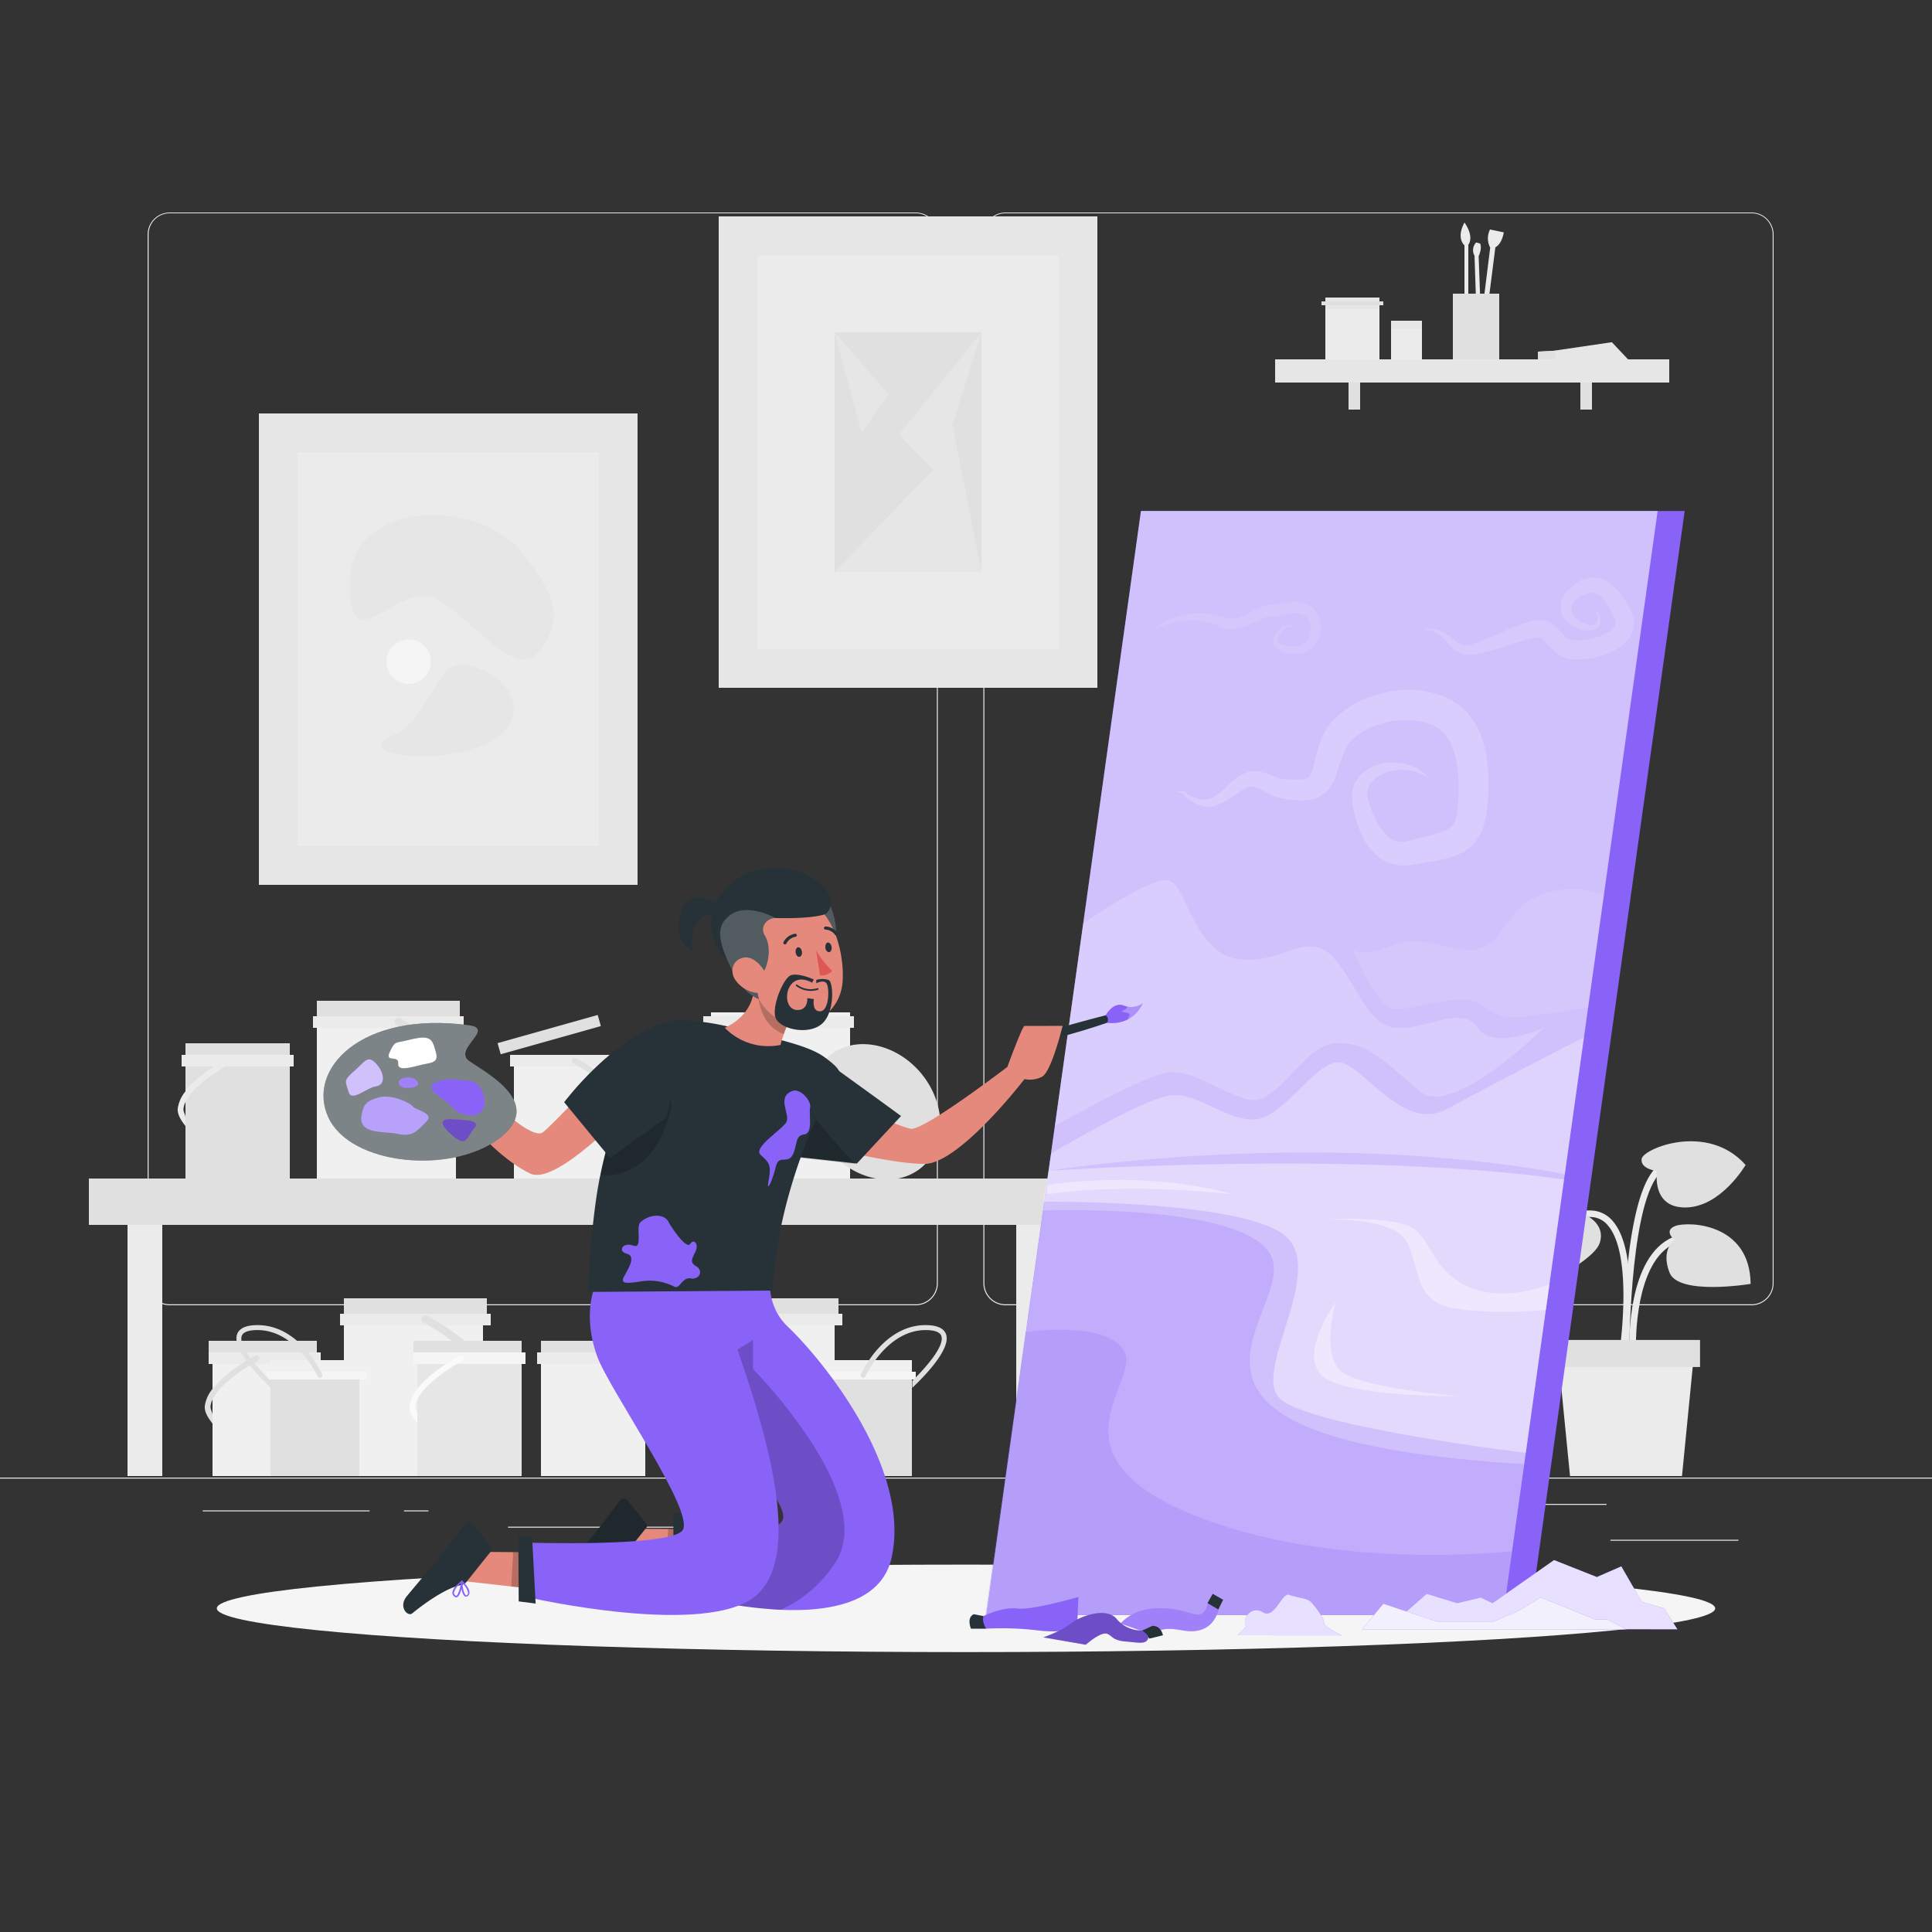 <svg xmlns="http://www.w3.org/2000/svg" viewBox="0 0 500 500"><rect x="0" y="0" width="500" height="500" fill="#333333" stroke="none"/><g id="freepik--background-complete--inject-10"><rect y="382.4" width="500" height="0.25" style="fill:#ebebeb"></rect><rect x="416.78" y="398.49" width="33.12" height="0.25" style="fill:#ebebeb"></rect><rect x="322.53" y="401.21" width="8.69" height="0.25" style="fill:#ebebeb"></rect><rect x="396.59" y="389.21" width="19.19" height="0.25" style="fill:#ebebeb"></rect><rect x="52.46" y="390.89" width="43.19" height="0.25" style="fill:#ebebeb"></rect><rect x="104.56" y="390.89" width="6.33" height="0.25" style="fill:#ebebeb"></rect><rect x="131.47" y="395.11" width="93.68" height="0.25" style="fill:#ebebeb"></rect><path d="M237,337.8H43.91a5.71,5.71,0,0,1-5.7-5.71V60.66A5.71,5.71,0,0,1,43.91,55H237a5.71,5.71,0,0,1,5.71,5.71V332.09A5.71,5.71,0,0,1,237,337.8ZM43.91,55.2a5.46,5.46,0,0,0-5.45,5.46V332.09a5.46,5.46,0,0,0,5.45,5.46H237a5.47,5.47,0,0,0,5.46-5.46V60.66A5.47,5.47,0,0,0,237,55.2Z" style="fill:#ebebeb"></path><path d="M453.31,337.8H260.21a5.72,5.72,0,0,1-5.71-5.71V60.66A5.72,5.72,0,0,1,260.21,55h193.1A5.71,5.71,0,0,1,459,60.66V332.09A5.71,5.71,0,0,1,453.31,337.8ZM260.21,55.2a5.47,5.47,0,0,0-5.46,5.46V332.09a5.47,5.47,0,0,0,5.46,5.46h193.1a5.47,5.47,0,0,0,5.46-5.46V60.66a5.47,5.47,0,0,0-5.46-5.46Z" style="fill:#ebebeb"></path><path d="M420.85,349.65c.15-1,3.65-25.18-3.36-33.51a7.61,7.61,0,0,0-5.83-2.87c-14.15-.33-16.08,11-16.1,11.15l1.67.26c.06-.41,1.74-10,14.39-9.72a5.86,5.86,0,0,1,4.57,2.26c6.53,7.76,3,31.93,3,32.18Z" style="fill:#ebebeb"></path><path d="M421.7,348.54l1.69-.05c0-.22-.56-22.25,10.29-26.8,10.64-4.46,15.42,4.71,15.62,5.1l1.51-.76c-.05-.11-5.67-11-17.78-5.9C421.11,325.13,421.67,347.59,421.7,348.54Z" style="fill:#ebebeb"></path><path d="M421.65,350.28c0-.36.1-35.2,6.9-45.38,6.52-9.79,17-5.18,17.48-5l.7-1.54c-.12-.05-12.26-5.41-19.59,5.58-7.07,10.61-7.18,44.86-7.18,46.31Z" style="fill:#ebebeb"></path><path d="M409.64,314.11s6.18,2.27,4.34,7.65S392.6,336,392.6,336s-8.18-7.5-.66-19.7S409.47,310.26,409.64,314.11Z" style="fill:#e0e0e0"></path><path d="M428.85,303.06s-4.38-.47-4-3.14,17.05-9.55,26.91,1.57c0,0-6.31,10.84-15.43,11S428.85,303.06,428.85,303.06Z" style="fill:#e0e0e0"></path><path d="M433.36,320.91s-3-2.44.24-3.64,19.3-.85,19.46,15c0,0-18.67,3.11-21-2.94S433.36,320.91,433.36,320.91Z" style="fill:#e0e0e0"></path><polygon points="406.32 382 435.3 382 438.42 350.27 403.19 350.27 406.32 382" style="fill:#ebebeb"></polygon><rect x="401.65" y="346.77" width="38.32" height="7" transform="translate(841.62 700.55) rotate(180)" style="fill:#e0e0e0"></rect><rect x="186" y="56" width="98" height="122" style="fill:#e6e6e6"></rect><rect x="196" y="66" width="78" height="102" style="fill:#ebebeb"></rect><rect x="216" y="86" width="38" height="62" style="fill:#e0e0e0"></rect><polygon points="254 86 232.66 112.5 241.57 121.5 216 148 254 148 246.5 110 254 86" style="fill:#e6e6e6"></polygon><polygon points="216 86 229.94 102 222.97 112 216 86" style="fill:#e6e6e6"></polygon><rect x="82" y="260" width="36" height="45" style="fill:#f0f0f0"></rect><rect x="82" y="259" width="37" height="6" style="fill:#e0e0e0"></rect><rect x="81" y="263" width="39" height="3" style="fill:#ebebeb"></rect><path d="M118,274.73v3.61c-2.74-5.37-11.58-11-15.3-13a1,1,0,1,1,.93-1.76C104.14,263.89,113.25,268.76,118,274.73Z" style="fill:#f0f0f0"></path><path d="M118,287v-3a4.6,4.6,0,0,0,.82-2.95,6.74,6.74,0,0,0-.82-2.72c-2.74-5.37-11.58-11-15.3-13a1,1,0,1,1,.93-1.76c.51.27,9.62,5.14,14.37,11.11a11.5,11.5,0,0,1,2.82,6.21A7.21,7.21,0,0,1,118,287Z" style="fill:#e0e0e0"></path><rect x="133" y="273" width="27" height="32" style="fill:#f0f0f0"></rect><rect x="128" y="268" width="27" height="3" transform="matrix(0.96, -0.27, 0.27, 0.96, -66.47, 47.24)" style="fill:#e0e0e0"></rect><rect x="132" y="273" width="29" height="3" style="fill:#ebebeb"></rect><path d="M160,282.2v2.72c-2-4-8.79-8.27-11.59-9.76a.75.75,0,0,1-.35-1,.81.81,0,0,1,1.07-.31C149.51,274,156,277.71,160,282.2Z" style="fill:#f0f0f0"></path><path d="M160,291.42v-2.23c0-.69.6-1.43.55-2.22a5.25,5.25,0,0,0-.65-2.05c-2.06-4-8.74-8.27-11.54-9.76a.74.74,0,1,1,.69-1.32c.38.2,7.24,3.87,10.82,8.36a8.88,8.88,0,0,1,2.19,4.68C162.16,288.58,161,290.11,160,291.42Z" style="fill:#e0e0e0"></path><rect x="48" y="271" width="27" height="34" style="fill:#e0e0e0"></rect><rect x="48" y="270" width="27" height="5" style="fill:#e0e0e0"></rect><rect x="47" y="273" width="29" height="3" style="fill:#ebebeb"></rect><path d="M48,282.2v2.72c2-4,8.82-8.27,11.62-9.76a.77.77,0,0,0,.37-1,.83.83,0,0,0-1.09-.31C58.51,274,52,277.71,48,282.2Z" style="fill:#f0f0f0"></path><path d="M48,291.42v-2.23c0-.69-.57-1.43-.52-2.22a5.3,5.3,0,0,1,.67-2.05c2.06-4,8.75-8.27,11.55-9.76a.75.75,0,0,0,.33-1,.74.74,0,0,0-1-.31c-.39.2-7.25,3.87-10.82,8.36A8.88,8.88,0,0,0,46,286.88C45.87,288.58,47,290.11,48,291.42Z" style="fill:#ebebeb"></path><rect x="184" y="262" width="36" height="43" style="fill:#f0f0f0"></rect><rect x="182" y="263" width="39" height="3" style="fill:#ebebeb"></rect><path d="M184,274.73v3.61c3-5.37,11.5-11,15.22-13a1,1,0,0,0,.38-1.35.93.93,0,0,0-1.29-.41C197.8,263.89,189,268.76,184,274.73Z" style="fill:#f0f0f0"></path><path d="M184,287v-3a3.18,3.18,0,0,1-.9-2.95,6.65,6.65,0,0,1,.78-2.72c2.74-5.37,11.55-11,15.27-13a1,1,0,1,0-.94-1.76c-.51.27-9.62,5.14-14.37,11.11a11.35,11.35,0,0,0-2.74,6.21A7.32,7.32,0,0,0,184,287Z" style="fill:#e0e0e0"></path><path d="M238.57,278c6.5,8.06,6.36,19-.3,24.33s-17.34,3.19-23.84-4.87-6.36-19,.3-24.33S232.07,270,238.57,278Z" style="fill:#e0e0e0"></path><rect x="89" y="337" width="36" height="45" style="fill:#f0f0f0"></rect><rect x="89" y="336" width="37" height="6" style="fill:#e0e0e0"></rect><rect x="88" y="340" width="39" height="3" style="fill:#ebebeb"></rect><path d="M125,351.73v3.61c-2.74-5.37-11.58-11-15.3-13a1,1,0,1,1,.93-1.76C111.14,340.89,120.25,345.76,125,351.73Z" style="fill:#f0f0f0"></path><path d="M125,364v-3a4.6,4.6,0,0,0,.82-2.95,6.74,6.74,0,0,0-.82-2.72c-2.74-5.37-11.58-11-15.3-13a1,1,0,1,1,.93-1.76c.51.27,9.62,5.14,14.37,11.11a11.5,11.5,0,0,1,2.82,6.21A7.21,7.21,0,0,1,125,364Z" style="fill:#e0e0e0"></path><rect x="140" y="348" width="27" height="34" style="fill:#f0f0f0"></rect><rect x="140" y="347" width="28" height="5" style="fill:#e0e0e0"></rect><rect x="139" y="350" width="29" height="3" style="fill:#ebebeb"></rect><path d="M167,359.2v2.72c-2-4-8.79-8.27-11.59-9.76a.75.75,0,0,1-.35-1,.81.81,0,0,1,1.07-.31C156.51,351,163,354.71,167,359.2Z" style="fill:#f0f0f0"></path><path d="M167,368.42v-2.23c0-.69.6-1.43.55-2.22a5.25,5.25,0,0,0-.65-2.05c-2.06-4-8.74-8.27-11.54-9.76a.74.74,0,1,1,.69-1.32c.38.2,7.24,3.87,10.82,8.36a8.88,8.88,0,0,1,2.19,4.68C169.16,365.58,168,367.11,167,368.42Z" style="fill:#e0e0e0"></path><rect x="55" y="348" width="27" height="34" style="fill:#f0f0f0"></rect><rect x="54" y="347" width="28" height="5" style="fill:#e0e0e0"></rect><rect x="54" y="350" width="29" height="3" style="fill:#ebebeb"></rect><path d="M55,359.2v2.72c2-4,8.82-8.27,11.62-9.76a.77.77,0,0,0,.37-1,.83.83,0,0,0-1.09-.31C65.51,351,59,354.71,55,359.2Z" style="fill:#f0f0f0"></path><path d="M55,368.42v-2.23c0-.69-.57-1.43-.52-2.22a5.3,5.3,0,0,1,.67-2.05c2.06-4,8.75-8.27,11.55-9.76a.75.75,0,0,0,.33-1,.74.74,0,0,0-1-.31c-.39.2-7.25,3.87-10.82,8.36A8.88,8.88,0,0,0,53,363.88C52.87,365.58,54,367.11,55,368.42Z" style="fill:#e0e0e0"></path><rect x="180" y="337" width="36" height="45" style="fill:#f0f0f0"></rect><rect x="180" y="336" width="37" height="6" style="fill:#e0e0e0"></rect><rect x="179" y="340" width="39" height="3" style="fill:#ebebeb"></rect><path d="M200.66,341.09c-.39-.86-9.74-21.09-27.74-19.7-3.59.28-5.77,1.52-6.5,3.69-2,5.88,8.58,16.73,13.58,21.45v-2.79c-5.54-5.45-13-14-11.68-18,.45-1.33,2.05-2.11,4.76-2.32,16.61-1.28,25.67,18.32,25.76,18.52a1,1,0,1,0,1.82-.82Z" style="fill:#e0e0e0"></path><rect x="70" y="353" width="23" height="29" style="fill:#e0e0e0"></rect><rect x="70" y="352" width="24" height="4" style="fill:#f0f0f0"></rect><rect x="69" y="355" width="26" height="2" style="fill:#f5f5f5"></rect><path d="M83.38,355.66c-.25-.56-6.27-13.58-17.86-12.68-2.31.18-3.72,1-4.18,2.37-1.26,3.79,5.52,10.77,8.74,13.81v-1.79c-3.57-3.51-8.39-9-7.52-11.61.29-.86,1.32-1.36,3.06-1.5,10.7-.82,16.53,11.8,16.59,11.93a.64.64,0,0,0,.85.32A.64.64,0,0,0,83.38,355.66Z" style="fill:#e0e0e0"></path><rect x="108" y="348" width="27" height="34" style="fill:#e6e6e6"></rect><rect x="107" y="347" width="28" height="5" style="fill:#e0e0e0"></rect><rect x="107" y="350" width="29" height="3" style="fill:#f5f5f5"></rect><path d="M108,359.2v2.72c2-4,8.82-8.27,11.62-9.76a.77.77,0,0,0,.37-1,.83.83,0,0,0-1.09-.31C118.51,351,112,354.71,108,359.2Z" style="fill:#f0f0f0"></path><path d="M108,368.42v-2.23c0-.69-.57-1.43-.52-2.22a5.3,5.3,0,0,1,.67-2.05c2.06-4,8.75-8.27,11.55-9.76a.75.75,0,0,0,.33-1,.74.74,0,0,0-1-.31c-.39.2-7.25,3.87-10.82,8.36a8.88,8.88,0,0,0-2.23,4.68C105.87,365.58,107,367.11,108,368.42Z" style="fill:#fafafa"></path><rect x="213" y="353" width="23" height="29" style="fill:#e0e0e0"></rect><rect x="212" y="352" width="24" height="4" style="fill:#f0f0f0"></rect><rect x="211" y="355" width="26" height="2" style="fill:#f5f5f5"></rect><path d="M222.8,355.66c.25-.56,6.27-13.58,17.86-12.68,2.31.18,3.72,1,4.19,2.37,1.26,3.79-5.53,10.77-8.75,13.81v-1.79c3.57-3.51,8.39-9,7.52-11.61-.28-.86-1.31-1.36-3.06-1.5-10.69-.82-16.53,11.8-16.59,11.93a.64.64,0,1,1-1.17-.53Z" style="fill:#e0e0e0"></path><rect x="33" y="312" width="9" height="70" style="fill:#ebebeb"></rect><rect x="263" y="312" width="9" height="70" style="fill:#ebebeb"></rect><rect x="23" y="305" width="259" height="12" style="fill:#e0e0e0"></rect><rect x="67" y="107" width="98" height="122" style="fill:#e6e6e6"></rect><rect x="77" y="117" width="78" height="102" style="fill:#ebebeb"></rect><path d="M135,142.91c-10.35-13.47-43.94-14.41-44.47,7.59s12.5-.5,22.24,4.5S133.5,177,140,168,143,153.31,135,142.91Z" style="fill:#e6e6e6"></path><path d="M120.5,172c12.92,2.47,18.14,15.5,4.07,21s-33.07,1.75-23.07-2.62S112.65,170.5,120.5,172Z" style="fill:#e6e6e6"></path><path d="M111.5,171.23a5.75,5.75,0,1,1-5.75-5.75A5.75,5.75,0,0,1,111.5,171.23Z" style="fill:#f5f5f5"></path><rect x="349" y="96" width="3" height="10" style="fill:#e0e0e0"></rect><rect x="409" y="96" width="3" height="10" style="fill:#e0e0e0"></rect><rect x="330" y="93" width="102" height="6" style="fill:#e6e6e6"></rect><rect x="343" y="78" width="14" height="15" style="fill:#ebebeb"></rect><rect x="343" y="77" width="14" height="3" style="fill:#e6e6e6"></rect><rect x="342" y="78" width="16" height="1" style="fill:#e0e0e0"></rect><rect x="360" y="84" width="8" height="9" style="fill:#ebebeb"></rect><rect x="360" y="83" width="8" height="2" style="fill:#e6e6e6"></rect><rect x="379" y="63" width="1" height="25" style="fill:#ebebeb"></rect><path d="M379,57.58s3.08,4.09.5,6.34C379.5,63.92,376.5,62.25,379,57.58Z" style="fill:#ebebeb"></path><polygon points="383.38 82.42 385.67 64 387 64 384.58 83 383.38 82.42" style="fill:#ebebeb"></polygon><path d="M385.62,64a5.1,5.1,0,0,1,0-4.61l3.55.74S388.82,63,387,64Z" style="fill:#ebebeb"></path><path d="M383.38,85.5l-.71-19.17s1-2.16.35-3.33l-1-.25a2.9,2.9,0,0,0-.42,3.42L382.27,86Z" style="fill:#ebebeb"></path><rect x="376" y="76" width="12" height="17" style="fill:#e0e0e0"></rect><polygon points="421.33 93 398 93 398 91 401.96 90.79 417.15 88.56 421.33 93" style="fill:#e6e6e6"></polygon><path d="M402,93h-4V91l4-.21S403.42,92.08,402,93Z" style="fill:#e0e0e0"></path></g><g id="freepik--Shadow--inject-10"><ellipse id="freepik--path--inject-10" cx="250" cy="416.24" rx="193.89" ry="11.32" style="fill:#f5f5f5"></ellipse></g><g id="freepik--Artwork--inject-10"><polygon points="436 132.24 396 417.95 255.28 417.95 295.28 132.24 436 132.24" style="fill:#8962F8"></polygon><polygon points="429 132.24 389 417.95 255.28 417.95 295.28 132.24 429 132.24" style="fill:#fff;opacity:0.6;isolation:isolate"></polygon><path d="M269.9,313.29s55.53-2.19,59.53,13-40.54,46.07,65,52.65L389,418H255Z" style="fill:#8962F8;opacity:0.2;isolation:isolate"></path><path d="M271.37,303s69.06-11.21,133.6.87l4.95-35.42S385.5,280.94,374.5,287s-21.1-10.47-27.3-12-14.77,14.39-22.49,14.7-14.88-7.2-22-6.2-30.67,15-30.67,15Z" style="fill:#fff;opacity:0.3;isolation:isolate"></path><path d="M280.33,239s18-12.65,22.34-11.09,6.42,18.52,17.63,20.29,18.48-8.27,25.34.25S354,265.5,361.5,266s17-6,21,0,17,0,17,0-23.5,23.47-32,16.47-13.22-13-21.86-12.5-15.09,17-23.11,14.48-13.7-7.39-19.86-6.94S273,291.42,273,291.42Z" style="fill:#fff;opacity:0.2;isolation:isolate"></path><path d="M370,201.5l-.44-.27a10.8,10.8,0,0,0-1.3-.72,12.82,12.82,0,0,0-5.27-1.27,12.45,12.45,0,0,0-3.71.51,9.85,9.85,0,0,0-3.65,2,5,5,0,0,0-1.8,3.49,4.82,4.82,0,0,0,.1,1c0,.16.06.33.12.5l.2.72c.28,1,.56,1.78.92,2.72a19,19,0,0,0,2.8,5,10.51,10.51,0,0,0,1.9,1.83,5.69,5.69,0,0,0,2.09.83,4.91,4.91,0,0,0,.55,0,1.76,1.76,0,0,0,.56,0,5.87,5.87,0,0,1,.59-.05l.62-.16.31-.07.08,0,.15,0,.22-.07.9-.26c.6-.17,1.3-.34,1.93-.5a34.4,34.4,0,0,0,6.59-2,4.14,4.14,0,0,0,1.65-1.43A6.21,6.21,0,0,0,377,211a14.29,14.29,0,0,0,.22-1.56l.15-1.95c.06-1.24.12-2.51.11-3.79a35.33,35.33,0,0,0-.73-7.38,14.28,14.28,0,0,0-2.56-6,8.35,8.35,0,0,0-1-1.07l-.53-.48-.59-.4a7,7,0,0,0-1.26-.7l-.17-.09-.08,0,0,0,.15,0-.49-.17-1-.34a4.77,4.77,0,0,0-.79-.2l-.7-.17c-.51-.09-1.11-.16-1.66-.25l-1.72-.11-1.74,0a24.48,24.48,0,0,0-6.8,1.5,17.72,17.72,0,0,0-5.54,3.32c-.4.32-.63.7-1,1s-.51.69-.71,1.11l-.44.85-.31.7c-.21.41-.41,1-.62,1.51-.39,1.07-.73,2.22-1.15,3.48a13.8,13.8,0,0,1-2,4.2,10.78,10.78,0,0,1-1,1.06,8.15,8.15,0,0,1-1.18.87,7.67,7.67,0,0,1-1.26.61c-.41.14-.83.27-1.24.38a13,13,0,0,1-2.24.23H336l-.85-.08c-.57-.06-1.09-.09-1.69-.17l-2-.35c-.64-.16-1.27-.37-1.88-.58a17.87,17.87,0,0,1-1.69-.82l-1.28-.71c-.38-.18-.72-.34-1.1-.48l-.6-.17-.3-.08-.14-.05-.08,0,.2,0h0l-.73-.06h-.11l-.05,0h-.1s-.23,0-.38.08a2.15,2.15,0,0,0-.49.16l-.51.22-.52.3c-.7.39-1.4.89-2.1,1.37a20.26,20.26,0,0,1-4.41,2.54,6.75,6.75,0,0,1-4.61.15c-.32-.13-.63-.24-.94-.38l-.74-.41a14.1,14.1,0,0,1-1.34-.87,3.92,3.92,0,0,1-1.05-1c-.13-.2-.23-.53-.18-.47s-.22-.09-.35-.11c-1.28-.18-2-.25-2-.25l.51-.06c.34,0,.83-.11,1.51-.15a1.28,1.28,0,0,1,.66.11,1.06,1.06,0,0,1,.26.34.83.83,0,0,0,.13.18,3.66,3.66,0,0,0,1,.61c.41.19.86.34,1.36.52l.8.27.76.15a4.76,4.76,0,0,0,3.25-.72,21.51,21.51,0,0,0,3.44-2.81c.63-.59,1.28-1.21,2.07-1.84l.61-.47.7-.45a5.82,5.82,0,0,1,.79-.41,4,4,0,0,1,1-.36,7.18,7.18,0,0,1,1.15-.22l.73,0h.05l.29,0,.11,0,.21,0,.43.07.87.14a16.73,16.73,0,0,1,1.76.52l1.52.63c.47.22.82.28,1.22.43s.83.16,1.25.21l1.32.09,1.65,0,.85,0h.11s-.18,0-.07,0h.05l.16,0,.33,0a6.44,6.44,0,0,0,1.19-.23,1.93,1.93,0,0,0,1.15-.91,10.37,10.37,0,0,0,.84-2.47c.27-1.1.55-2.36.92-3.69.21-.68.37-1.31.66-2.06l.41-1.08.39-.88a14.21,14.21,0,0,1,2.83-4.15A23.36,23.36,0,0,1,353,181a29.45,29.45,0,0,1,9-2.31,24.9,24.9,0,0,1,9.8.91l1,.33.5.17.27.1.07,0,.16.08.31.14a14.61,14.61,0,0,1,2.39,1.3l1.14.77,1,.92a14.65,14.65,0,0,1,1.86,2,22.11,22.11,0,0,1,4,9.24,40.83,40.83,0,0,1,.72,9.11c0,1.47-.12,2.93-.26,4.4l-.24,2.11-.2,1.21a8.42,8.42,0,0,1-.27,1.22,13.15,13.15,0,0,1-2.31,5,11.14,11.14,0,0,1-4.46,3.45,22.09,22.09,0,0,1-4.42,1.34c-1.37.28-2.63.48-3.84.68-.6.11-1.13.19-1.74.32l-.91.19-.23,0-.22,0-.6.1a11.29,11.29,0,0,1-4.9-.14,11.47,11.47,0,0,1-4.26-2.22,14.29,14.29,0,0,1-2.75-3.21,23.89,23.89,0,0,1-2.8-6.71c-.28-1.06-.53-2.23-.69-3.21l-.12-.74c-.05-.31-.07-.64-.11-1a8.59,8.59,0,0,1,.11-1.9,8.09,8.09,0,0,1,1.46-3.29,9.42,9.42,0,0,1,2.33-2.16,11.84,11.84,0,0,1,5-1.79,14.28,14.28,0,0,1,4.35.18,12.67,12.67,0,0,1,5.34,2.45,11.33,11.33,0,0,1,1.13,1Z" style="fill:#fff;opacity:0.2;isolation:isolate"></path><path d="M368.5,163l.28-.07a6.22,6.22,0,0,1,.82-.16,5.9,5.9,0,0,1,3.24.48,25.51,25.51,0,0,1,4.07,2.81,4.41,4.41,0,0,0,2.24.87,4.08,4.08,0,0,0,1.24-.1,4.77,4.77,0,0,0,.63-.17l.81-.27c1.12-.37,2.19-.79,3.28-1.24s2.29-1,3.49-1.48a52,52,0,0,1,8.1-3.06,7.45,7.45,0,0,1,1.55-.18,6,6,0,0,1,1.66.19,6.65,6.65,0,0,1,2.89,1.61,36.51,36.51,0,0,0,2.93,3,2.57,2.57,0,0,0,1.15.45,3.28,3.28,0,0,0,.38.05l.41,0c.3,0,.61,0,.94,0a18.36,18.36,0,0,0,4-.65,13.7,13.7,0,0,0,3.6-1.45,4,4,0,0,0,1.87-1.92,1.84,1.84,0,0,0,0-1,3.75,3.75,0,0,0-.22-.64l-.45-.95a23.62,23.62,0,0,0-2-3.4,6.78,6.78,0,0,0-2.27-2.12,2.54,2.54,0,0,0-1.13-.27,4,4,0,0,0-1.3.27c-2.13.84-3.89,2.31-4,3.72a3.18,3.18,0,0,0,.74,2.17,6.19,6.19,0,0,0,2,1.55c1.46.74,3.18,1,3.73.21a2.13,2.13,0,0,0,.26-1.45,6,6,0,0,0-.29-1.26c-.11-.34-.21-.6-.28-.77l-.1-.27.17.23a6.54,6.54,0,0,1,.46.7,6,6,0,0,1,.6,1.24,2.7,2.7,0,0,1,0,2.05,2.19,2.19,0,0,1-1,1,3.69,3.69,0,0,1-1.35.39,7.27,7.27,0,0,1-2.92-.34,8.2,8.2,0,0,1-3-1.67,6,6,0,0,1-1.23-1.58,5.08,5.08,0,0,1-.62-2.17,6.29,6.29,0,0,1,1.66-4.33,11.57,11.57,0,0,1,3.55-2.72,7.62,7.62,0,0,1,2.55-.8,6.42,6.42,0,0,1,2.91.32,10.07,10.07,0,0,1,4.26,3.17,24.77,24.77,0,0,1,2.7,4l.56,1a8.21,8.21,0,0,1,.57,1.46,6.54,6.54,0,0,1,.06,3.49,7.32,7.32,0,0,1-1.65,3,11,11,0,0,1-2.29,1.88,19.17,19.17,0,0,1-4.9,2.06,22.77,22.77,0,0,1-5.1.77c-.45,0-.9,0-1.36,0-.25,0-.45,0-.74-.06l-.74-.12a7.65,7.65,0,0,1-3-1.32,23.27,23.27,0,0,1-3.33-3.5,2.22,2.22,0,0,0-.88-.61,2.77,2.77,0,0,0-1.11-.08c-.11,0-.33.07-.49.09l-.44.11-1,.24c-.65.16-1.3.38-1.94.54-1.29.38-2.56.8-3.82,1.22s-2.51.83-3.75,1.17-2.49.64-3.61.84l-.84.17a10.18,10.18,0,0,1-1,.13,6.05,6.05,0,0,1-2-.15,6.78,6.78,0,0,1-3-1.76c-1.44-1.43-2.29-2.72-3.35-3.43a5.7,5.7,0,0,0-2.74-1.07c-.35,0-.63-.05-.81-.05Z" style="fill:#fff;opacity:0.15;isolation:isolate"></path><path d="M298,162.5a1.22,1.22,0,0,0,.73.13,9.71,9.71,0,0,0,1.83-1.15,18.87,18.87,0,0,1,7.58-2.64,15.27,15.27,0,0,1,5.58.1c2,.39,3.85,1.34,5.32,1.17a4.09,4.09,0,0,0,.58-.09l.29-.07h0l0,0,.09,0,.19-.06a10.3,10.3,0,0,0,1.4-.51l.61-.27.66-.34,1.39-.74a12.51,12.51,0,0,1,3.39-1.29l.94-.14.4-.05.4,0c.26,0,.47-.07.71-.11l.77-.14a32,32,0,0,1,3.35-.5,8.75,8.75,0,0,1,3.83.43,5.68,5.68,0,0,1,1.79,1.12,6.34,6.34,0,0,1,1.22,1.61l.12.22,0,0v0l.05.1,0,.09.15.37.14.36.14.49a5.34,5.34,0,0,1,.19,1,5,5,0,0,1,.06.94,6.93,6.93,0,0,1-1,3.48,7.53,7.53,0,0,1-2.33,2.46,5.4,5.4,0,0,1-1.6.7,4.15,4.15,0,0,1-.93.11l-.69,0a15.14,15.14,0,0,1-2.68-.45,5.74,5.74,0,0,1-2.41-1.19,2.35,2.35,0,0,1-.74-1.28,1.72,1.72,0,0,1,0-.71,2.25,2.25,0,0,1,.16-.62,4.69,4.69,0,0,1,.53-1c.21-.27.37-.48.58-.71a6.45,6.45,0,0,1,1.24-1.13,1.89,1.89,0,0,1,1.34-.39,2,2,0,0,1,.91.42l.61.49-.7-.35a1.77,1.77,0,0,0-.84-.2,1.63,1.63,0,0,0-1,.5,5.53,5.53,0,0,0-.89,1.16c-.14.22-.3.52-.44.76a3.67,3.67,0,0,0-.28.76,1,1,0,0,0,.44,1.16,4.78,4.78,0,0,0,1.85.62,12.85,12.85,0,0,0,2.35.12l.64,0a1.38,1.38,0,0,0,.39-.09,2.89,2.89,0,0,0,.88-.49,5,5,0,0,0,1.92-4.05,2.38,2.38,0,0,0-.07-.59,2.57,2.57,0,0,0-.13-.53l-.07-.25-.16-.36-.16-.35,0-.09s0-.1,0,.06v0l0,0-.09-.12a3,3,0,0,0-1.61-1.4c-1.4-.53-3.47-.12-5.59.31l-.83.14-.9.12-.41,0-.23,0-.17,0-.67.08a9.76,9.76,0,0,0-2.62,1,22.82,22.82,0,0,1-3.05,1.4,13.56,13.56,0,0,1-1.56.48l-.43.12-.46.08a4.92,4.92,0,0,1-.94.1,8.39,8.39,0,0,1-3.39-.67c-.95-.37-1.77-.72-2.6-1a15.3,15.3,0,0,0-4.86-.57,21.5,21.5,0,0,0-7.48,1.46,7.67,7.67,0,0,1-2.1.79A1.2,1.2,0,0,1,298,162.5Z" style="fill:#fff;opacity:0.1;isolation:isolate"></path><path d="M271.37,303s79.41-5.45,133.4,2.25L394.88,376s-56.05-6.75-63.66-14.06,13.72-34.86,0-43.14S270,311,270,311Z" style="fill:#fff;opacity:0.4;isolation:isolate"></path><path d="M415.1,231.51s-9.43-3.83-18.51,1.08S389,248.51,376,245.25s-13.48-1.06-19.24.59-6.76-.33-6.76-.33,6,15.35,11,15.67,16.6-4.45,21.55-1.57,5.89,4.39,13.17,3.39S411,260.77,411,260.77Z" style="fill:#fff;opacity:0.1;isolation:isolate"></path><path d="M401,332.38s-12.65,5.37-22.31,0-8-13.34-15.34-15.53-21.19-1.18-21.19-1.18,18.19-1,21.86,5.66,1.67,15.49,12.33,17.25,23.72.42,23.72.42Z" style="fill:#fff;opacity:0.4;isolation:isolate"></path><path d="M345.64,337s-3.91,13.67,1.56,18,30.47,6.33,30.47,6.33-29.39.34-35.53-5.33S345.64,337,345.64,337Z" style="fill:#fff;opacity:0.4;isolation:isolate"></path><path d="M271,306.67s24.86-4.15,48,2.42c0,0-26.67-3.24-48,0Z" style="fill:#fff;opacity:0.4;isolation:isolate"></path><path d="M265.43,344.73s21.1-3.1,25.5,4.92-20.26,26.22,16.4,41.79,84,10,84,10L389,418,255.28,418Z" style="fill:#8962F8;opacity:0.2;isolation:isolate"></path><path d="M254.54,418.24l-2.51-.48s-1.92.57-.75,3.75h3.94Z" style="fill:#263238"></path><path d="M254.54,418.24s4.86-2.46,8.72-1.95,15.83-3,15.83-3l-.34,8.21a29.67,29.67,0,0,1-10.37.42,78.34,78.34,0,0,0-13.16-.42S254,419.69,254.54,418.24Z" style="fill:#8962F8"></path><path d="M290,420.15,298,423a7.71,7.71,0,0,1,4.66-1.44c2.94,0,5.51,1.35,8.76,0s3.91-5,3.91-5l-2.8-1.66s-.33,3.9-3.91,2.73S295.62,414.13,290,420.15Z" style="fill:#8962F8"></path><polygon points="312.5 414.9 313.85 412.48 316.54 414.01 315.3 416.56 312.5 414.9" style="fill:#263238"></polygon><path d="M290,420.15,298,423a7.71,7.71,0,0,1,4.66-1.44c2.94,0,5.51,1.35,8.76,0s3.91-5,3.91-5l-2.8-1.66s-.33,3.9-3.91,2.73S295.62,414.13,290,420.15Z" style="fill:#fff;opacity:0.2"></path><polygon points="358.93 421.51 369.22 412.48 377.13 414.9 383.2 413.44 386.27 414.9 402.19 403.75 413.26 408.14 419.59 405.38 424.87 414.52 430.67 416.24 434.1 421.66 358.93 421.51" style="fill:#8962F8"></polygon><polygon points="358.93 421.51 369.22 412.48 377.13 414.9 383.2 413.44 386.27 414.9 402.19 403.75 413.26 408.14 419.59 405.38 424.87 414.52 430.67 416.24 434.1 421.66 358.93 421.51" style="fill:#fff;opacity:0.8"></polygon><path d="M352.53,421.66l5.48-6.61,14.24,4.73h14l6.75-2.91s5.63-3.34,5.58-3.45,8.58,3.38,8.58,3.38l5.62,2.32H416l4.94,2.54Z" style="fill:#8962F8"></path><path d="M352.53,421.66l5.48-6.61,14.24,4.73h14l6.75-2.91s5.63-3.34,5.58-3.45,8.58,3.38,8.58,3.38l5.62,2.32H416l4.94,2.54Z" style="fill:#fff;opacity:0.9;isolation:isolate"></path><path d="M347.2,423.22s-4.75-2.22-4.55-3.25-2.77-5-3.76-5.7-3.38-.81-5.25-1.55-3.75,6.42-6.77,4.52S321.2,419,322.53,421l-2.23,2.2Z" style="fill:#8962F8"></path><path d="M347.2,423.22s-4.75-2.22-4.55-3.25-2.77-5-3.76-5.7-3.38-.81-5.25-1.55-3.75,6.42-6.77,4.52S321.2,419,322.53,421l-2.23,2.2Z" style="fill:#fff;opacity:0.8"></path><path d="M295.57,422l2.64-1.22s2.11-.28,2.77,2.42l-3.5.87Z" style="fill:#263238"></path><path d="M270,423.75l11,1.91s3.79-3.41,5.53-2.84c1.22.41,1.32,1.72,4.75,2s5.24.81,5.87-.78c.35-.91-1.65-2.07-1.65-2.07A8.28,8.28,0,0,1,289,419c-2.63-3.26-9.65-.69-12,1.24S270,423.75,270,423.75Z" style="fill:#8962F8"></path><path d="M270,423.75l11,1.91s3.79-3.41,5.53-2.84c1.22.41,1.32,1.72,4.75,2s5.24.81,5.87-.78c.35-.91-1.65-2.07-1.65-2.07A8.28,8.28,0,0,1,289,419c-2.63-3.26-9.65-.69-12,1.24S270,423.75,270,423.75Z" style="opacity:0.2;isolation:isolate"></path></g><g id="freepik--Character--inject-10"><g id="freepik--group--inject-10"><path d="M268,268.4c.52-1.18,18.17-5.65,18.17-5.65s1.37.41,1.43.81-1.08,1.13-1.08,1.13S266.55,271.57,268,268.4Z" style="fill:#263238"></path><path d="M295.73,259.63a8.52,8.52,0,0,1-3.9,4.23,9.26,9.26,0,0,1-5.35.83,1.35,1.35,0,0,0-.35-1.94s2-3.63,4.75-2.5a4.49,4.49,0,0,0,.87.26A5,5,0,0,0,295.73,259.63Z" style="fill:#8962F8"></path><path d="M275,265.49s-2.89,12-5.38,13.2a6.82,6.82,0,0,1-4.49.58s-.55.72-1.51,1.9c-4.33,5.33-16.93,20-24.34,20.05-9.06,0-28.26-5-28.26-5L218.54,285s13.89,6.59,17.21,7.12,24.95-16,24.95-16,3.91-10.68,4.44-10.62c.29,0,3.22,0,5.81,0Z" style="fill:#e4897b"></path><path d="M233.19,288.82l-11.42,12.29-2.61-.29L203,299.05l6.11-9.55,6.21-13.64C224.52,282.47,233.19,288.82,233.19,288.82Z" style="fill:#263238"></path><path d="M221.54,301.24l-17.79-1.95,6.75-10.53A110.61,110.61,0,0,0,221.54,301.24Z" style="opacity:0.2;isolation:isolate"></path><polygon points="159.51 403.14 172.43 404.58 184.34 405.9 183.14 395.83 183.14 395.8 183.13 395.81 182.27 395.8 172.92 395.7 163.34 395.61 159.51 403.14" style="fill:#e4897b"></polygon><polygon points="172.43 404.58 184.34 405.9 183.14 395.83 183.13 395.81 182.27 395.8 172.92 395.69 172.92 395.7 172.43 404.58" style="opacity:0.2;isolation:isolate"></polygon><polygon points="177.82 391.92 178.72 409 174.34 408.44 174.25 391.44 177.82 391.92" style="fill:#263238"></polygon><path d="M160.8,403.42l6.49-8.09a.75.75,0,0,0,0-.94l-4.88-6.07a1.27,1.27,0,0,0-2,0c-2.06,2.66-3.42,4.69-6.06,8-1.62,2-6.73,8-9,10.77s.23,5.37,1.4,4.43c5.24-4.24,9.89-6.86,12.68-7.32A2,2,0,0,0,160.8,403.42Z" style="fill:#263238"></path><path d="M160.8,403.42l6.49-8.09a.75.75,0,0,0,0-.94l-4.88-6.07a1.27,1.27,0,0,0-2,0c-2.06,2.66-3.42,4.69-6.06,8-1.62,2-6.73,8-9,10.77s.23,5.37,1.4,4.43c5.24-4.24,9.89-6.86,12.68-7.32A2,2,0,0,0,160.8,403.42Z" style="opacity:0.2;isolation:isolate"></path><path d="M174.51,329.19l2.3,31.13s2.32,2.25,5.56,5.59c8.34,8.55,22.78,24.27,20,27.79-3.8,4.9-16.47,3.73-16.47,3.73l-4.33,13-1,2.94.93.24a111.84,111.84,0,0,0,20.47,3c12.41.55,26.11-1.66,28.76-13.43,5.06-22.42-16.68-50.1-27-60-5.94-5.69-4.36-14-4.36-14Z" style="fill:#8962F8"></path><path d="M181.57,413.62a111.84,111.84,0,0,0,20.47,3A33.28,33.28,0,0,0,216.44,404c10.48-17.41-21.56-49.67-21.56-49.67v-7.55l-12.31,7.55-.2,11.55c8.34,8.55,22.78,24.27,20,27.79-3.8,4.9-16.47,3.73-16.47,3.73l-4.33,13Z" style="opacity:0.2;isolation:isolate"></path><path d="M159.51,403.14a.2.2,0,0,1,.23,0,.2.2,0,0,1,.1.2c0,.36-.45,3.57-1.42,4a.61.61,0,0,1-.66-.08,1.22,1.22,0,0,1-.58-1,2.57,2.57,0,0,1,.69-1.55A10,10,0,0,1,159.51,403.14Zm-.14.63a4.15,4.15,0,0,0-1.79,2.47.88.88,0,0,0,.4.67c.13.09.23.09.27,0a.55.55,0,0,0,.2-.17A8.22,8.22,0,0,0,159.37,403.77Z" style="fill:#8962F8"></path><path d="M159.51,403.07a.2.2,0,0,1,.21,0c.08.08,1.87,1.78,1.88,3.05a1.11,1.11,0,0,1-.33.83.68.68,0,0,1-.83.18c-.81-.43-1.21-2.94-1-3.92l.06-.08A.18.18,0,0,1,159.51,403.07Zm1.74,3.14a4.85,4.85,0,0,0-1.45-2.46c0,1.11.39,2.84.9,3.11,0,0,.18.1.34-.1l.06-.08A.67.67,0,0,0,161.25,406.21Z" style="fill:#8962F8"></path><polygon points="119.41 409.13 132.32 410.58 144.23 411.9 143.03 401.83 143.03 401.8 143.02 401.8 142.16 401.79 132.81 401.69 123.24 401.61 119.41 409.13" style="fill:#e4897b"></polygon><path d="M120.7,409.42l6.49-8.1a.77.77,0,0,0,0-.94l-4.88-6.07a1.26,1.26,0,0,0-1.77-.17.9.9,0,0,0-.19.2c-2.06,2.65-3.43,4.69-6.07,8-1.62,2-6.73,8-9,10.76s.23,5.38,1.4,4.44c5.23-4.24,9.88-6.86,12.68-7.33A2.12,2.12,0,0,0,120.7,409.42Z" style="fill:#263238"></path><path d="M119.41,409.13a.21.21,0,0,1,.23,0,.18.18,0,0,1,.09.2c0,.36-.44,3.57-1.41,4a.61.61,0,0,1-.66-.09,1.19,1.19,0,0,1-.59-1,2.57,2.57,0,0,1,.69-1.55A10.55,10.55,0,0,1,119.41,409.13Zm-.15.64a4.11,4.11,0,0,0-1.78,2.46.82.82,0,0,0,.39.67c.14.1.24.09.27.05a.44.44,0,0,0,.21-.17A8.41,8.41,0,0,0,119.26,409.77Z" style="fill:#8962F8"></path><path d="M119.41,409.06a.21.21,0,0,1,.2,0c.09.08,1.88,1.78,1.88,3.06a1.05,1.05,0,0,1-.33.83.65.65,0,0,1-.82.17c-.81-.42-1.21-2.93-1-3.92l.06-.07A.22.22,0,0,1,119.41,409.06Zm1.73,3.15a4.77,4.77,0,0,0-1.45-2.46c0,1.1.4,2.84.9,3.1,0,0,.18.1.34-.1l.06-.08A.64.64,0,0,0,121.14,412.21Z" style="fill:#8962F8"></path><polygon points="132.32 410.58 144.23 411.9 143.03 401.83 143.02 401.8 142.16 401.79 132.81 401.69 132.81 401.69 132.32 410.58" style="opacity:0.2;isolation:isolate"></polygon><path d="M183.27,326.93c2.67,12.29,29.67,70.36,12.62,85.81-12.53,11.34-59.26.64-59.26.64l-.72-14.16s36.77,1.21,40.64-3.05-18.83-36.39-22-45.15c-5.59-15.55,2.93-24.73,2.93-24.73Z" style="fill:#8962F8"></path><polygon points="137.71 397.92 138.62 415 134.24 414.44 134.14 397.43 137.71 397.92" style="fill:#263238"></polygon><path d="M217.09,277.81C200,308.55,200,334,200,334l-47.87.35s.83-19.1,3.25-30.31a112.81,112.81,0,0,1,9.43-27.54c4.39-8.59,8.16-12.13,8.16-12.13,2-.79,10.51-.07,16.56,1.6,8.46,2.33,19,4.17,23.67,7.5C218.24,277.06,217.09,277.81,217.09,277.81Z" style="fill:#263238"></path><path d="M205.09,282.32c-4.24,1.59-.56,6-1.54,8s-8.86,6.62-6.67,8.59,2.78,2.57,2.05,6.53,1.14-.39,1.87-3.56,3-.56,4.29-2.9.57-5.15,3-5.38,1.17-5.17,1.57-6.95S207.08,281.57,205.09,282.32Z" style="fill:#8962F8"></path><path d="M165.84,316.21c2.7-2.23,6.12-2,7.17,0s4.73,7.12,5.6,5.73,2.17-.19,1.52,1.59-2,3,0,4.15.93,3.56-1.34,3.17-2.8,2.77-4.2,2.17a14.24,14.24,0,0,0-6.94-1.58c-3.21.2-7.59,1.58-6.19-1s3.15-5.33.7-6-.87-3.07,1.75-2.08S164.33,317.45,165.84,316.21Z" style="fill:#8962F8"></path><path d="M173,289.44c-4.47,13.84-13,15-17.59,14.63a112.81,112.81,0,0,1,9.43-27.54C171,278.21,175.43,281.89,173,289.44Z" style="opacity:0.2;isolation:isolate"></path><path d="M155.62,277.58s-12.93,13.91-15.18,15.49-9.28-4.75-9.28-4.75l-7.32,4.75s6.71,7.52,13.42,10.66S162.53,287,162.53,287Z" style="fill:#e4897b"></path><path d="M173,264.4c5.95-1.54-.5,24.81-.5,24.81l-14.62,10.48L146,285.25S158.93,268,173,264.4Z" style="fill:#263238"></path><path d="M121.4,265.34c6.81.92-4.22,6.2,0,9.22s20,11,7.65,20.19-38.24,6.9-44.05-5.53S93.44,261.54,121.4,265.34Z" style="fill:#263238"></path><path d="M121.4,265.34c6.81.92-4.22,6.2,0,9.22s20,11,7.65,20.19-38.24,6.9-44.05-5.53S93.44,261.54,121.4,265.34Z" style="fill:#fff;opacity:0.4"></path><path d="M105.43,269.23c4.66-1.18,6.13-1,6.92,1.59s1.39,3.88-1.77,4.43-7.72,2.41-7.52,0-3.56-.07-2.18-3S102.3,270,105.43,269.23Z" style="fill:#fff"></path><path d="M115.52,285.12c-3.1-2.11-5.47-4-2.54-5.1s4.72-.65,6.69-.46,3.76-.14,5.15,3,.39,6.44-3.37,6.08S117.27,286.31,115.52,285.12Z" style="fill:#8962F8"></path><path d="M93.56,288.66c.46-2.94,1.39-3.8,4.55-4.67s8,1.38,8.67,2.33,5.77,1.74,3.6,3.92-3.56,4.11-7.32,3.24S92.77,293.8,93.56,288.66Z" style="fill:#8962F8"></path><path d="M91.78,277.07c2.7-2.35,3.37-4.15,5.54-1.82s2.57,5.49,0,5.89-6.33,4.21-7.12,1.41S88.73,279.73,91.78,277.07Z" style="fill:#8962F8"></path><path d="M116.9,293.7c-3.26-2.86-3-4.25,0-4.05s7.86.08,5.81,2.41S120.86,297.15,116.9,293.7Z" style="fill:#8962F8"></path><path d="M105,281.54c-1.83-.07-3-2.18,0-2.67S110.38,281.73,105,281.54Z" style="fill:#8962F8"></path><path d="M105,281.54c-1.83-.07-3-2.18,0-2.67S110.38,281.73,105,281.54Z" style="fill:#fff;opacity:0.2"></path><path d="M93.56,288.66c.46-2.94,1.39-3.8,4.55-4.67s8,1.38,8.67,2.33,5.77,1.74,3.6,3.92-3.56,4.11-7.32,3.24S92.77,293.8,93.56,288.66Z" style="fill:#fff;opacity:0.4"></path><path d="M116.9,293.7c-3.26-2.86-3-4.25,0-4.05s7.86.08,5.81,2.41S120.86,297.15,116.9,293.7Z" style="opacity:0.2;isolation:isolate"></path><path d="M91.78,277.07c2.7-2.35,3.37-4.15,5.54-1.82s2.57,5.49,0,5.89-6.33,4.21-7.12,1.41S88.73,279.73,91.78,277.07Z" style="fill:#fff;opacity:0.6"></path><path d="M206.75,260.42a24.16,24.16,0,0,0-3.9,7.22,28,28,0,0,0-.85,2.78A15.72,15.72,0,0,1,187.58,266c5.19-2.45,6.76-6.06,7.28-8.31a7.13,7.13,0,0,0,.14-2v-.06l.3.1Z" style="fill:#e4897b"></path><path d="M206.75,260.42a24.16,24.16,0,0,0-3.9,7.22c-5.79-2.27-6.32-7.88-6.8-10.67a1.54,1.54,0,0,0-1.3-1.35l.4.06.23,0Z" style="opacity:0.2;isolation:isolate"></path><path d="M185.23,233.76s-7.2-4.69-9.18,2.83,3.17,9.44,3.17,9.44-1.69-9.45,6-9.44Z" style="fill:#263238"></path><path d="M214.44,233.32s4.47,8.72,0,15S203,233.86,203,233.86Z" style="fill:#263238"></path><path d="M214.44,233.32s4.47,8.72,0,15S203,233.86,203,233.86Z" style="fill:#fff;opacity:0.2"></path><path d="M199.2,262.13a13.4,13.4,0,0,0,1.07.86,10.64,10.64,0,0,0,12.93,0,11.85,11.85,0,0,0,4.66-7.42,9.9,9.9,0,0,0,.18-1.25,26.07,26.07,0,0,0,.07-2.69c-.2-7.65-3.52-17.56-11.27-19.37a11.59,11.59,0,0,0-14,13.93C194.53,253.81,195.24,258.61,199.2,262.13Z" style="fill:#e4897b"></path><path d="M205.92,246.52c.06.68.55,1.18,1,1.1s.72-.68.62-1.36-.56-1.17-1-1.1S205.82,245.83,205.92,246.52Z" style="fill:#263238"></path><path d="M213.61,245.31c.06.68.56,1.17,1,1.1s.71-.69.61-1.36-.56-1.18-1-1.11S213.51,244.66,213.61,245.31Z" style="fill:#263238"></path><path d="M211.22,246a24.63,24.63,0,0,0,4.17,5.3,4,4,0,0,1-3.17,1.13Z" style="fill:#de5753"></path><path d="M203.14,244.41a.45.45,0,0,0,.37-.22,3.25,3.25,0,0,1,2.34-1.74.41.41,0,0,0,.37-.44.4.4,0,0,0-.44-.36h0a4,4,0,0,0-3,2.16.39.39,0,0,0,.15.54h0A.67.67,0,0,0,203.14,244.41Z" style="fill:#263238"></path><path d="M216.5,242.13a.4.4,0,0,0,.24,0,.41.41,0,0,0,.11-.56h0a4,4,0,0,0-3.23-1.79.4.4,0,0,0-.39.41h0a.42.42,0,0,0,.42.39h0a3.24,3.24,0,0,1,2.53,1.46A.44.44,0,0,0,216.5,242.13Z" style="fill:#263238"></path><path d="M195.59,251.64c-.71.37.81,6.93.81,6.93s-3.53-1.05-6.26-6.2c-5.39-10.16-4.1-12.93-1.71-15.13,4.45-4.09,12.25.34,12.25.34-2.36,0-4.08,2.46-2.78,4.49,1.82,2.82,1.06,8-.9,10.34C197,252.41,196.65,251.09,195.59,251.64Z" style="fill:#263238"></path><path d="M211.67,256.16h0a6.23,6.23,0,0,1-5.64-1,.22.22,0,0,1,0-.31.21.21,0,0,1,.29,0h0a5.91,5.91,0,0,0,5.24.89.21.21,0,0,1,.27.13v0a.2.2,0,0,1-.13.26Z" style="fill:#263238"></path><path d="M200.68,237.58s9,.34,12.91-1a3.6,3.6,0,0,0,1.48-2.55c.32-3.69-5.65-9.77-15.21-9.39-14.39.56-20.67,15.62-11.59,23.92C188.27,248.56,189.17,237.19,200.68,237.58Z" style="fill:#263238"></path><path d="M195.59,251.64c-.71.37.81,6.93.81,6.93s-3.53-1.05-6.26-6.2c-5.39-10.16-4.1-12.93-1.71-15.13,4.45-4.09,12.25.34,12.25.34-2.36,0-4.08,2.46-2.78,4.49,1.82,2.82,1.06,8-.9,10.34C197,252.41,196.65,251.09,195.59,251.64Z" style="fill:#fff;opacity:0.2"></path><path d="M190.31,253.62a8,8,0,0,0,5.19,3.3c2.78.47,3.88-2.1,2.86-4.57-.92-2.2-3.48-5.16-6.16-4.47S188.83,251.46,190.31,253.62Z" style="fill:#e4897b"></path><path d="M210.6,253.48s-3.89-1.75-5.86-1.11-5,8-4.06,10.92,8.08,4.69,11.77,1.89,3.28-11,2-11.57a5.37,5.37,0,0,0-3.2,0v.86s2.22-1.19,2.81.33.46,6.79-1.78,6.92-1.65-3.15-1.65-3.15l-1.7-.25s.26,3.2-2.68,3.07-3.35-4.83-1.22-6.92,5.14-.14,5.14-.14Z" style="fill:#263238"></path><path d="M295.73,259.63a8.52,8.52,0,0,1-3.9,4.23,5.27,5.27,0,0,0,.5-1.21c.2-.94-3.33-.44-1.4-1.27a1.34,1.34,0,0,0,.82-.87A5,5,0,0,0,295.73,259.63Z" style="fill:#fff;opacity:0.3;isolation:isolate"></path></g></g></svg>